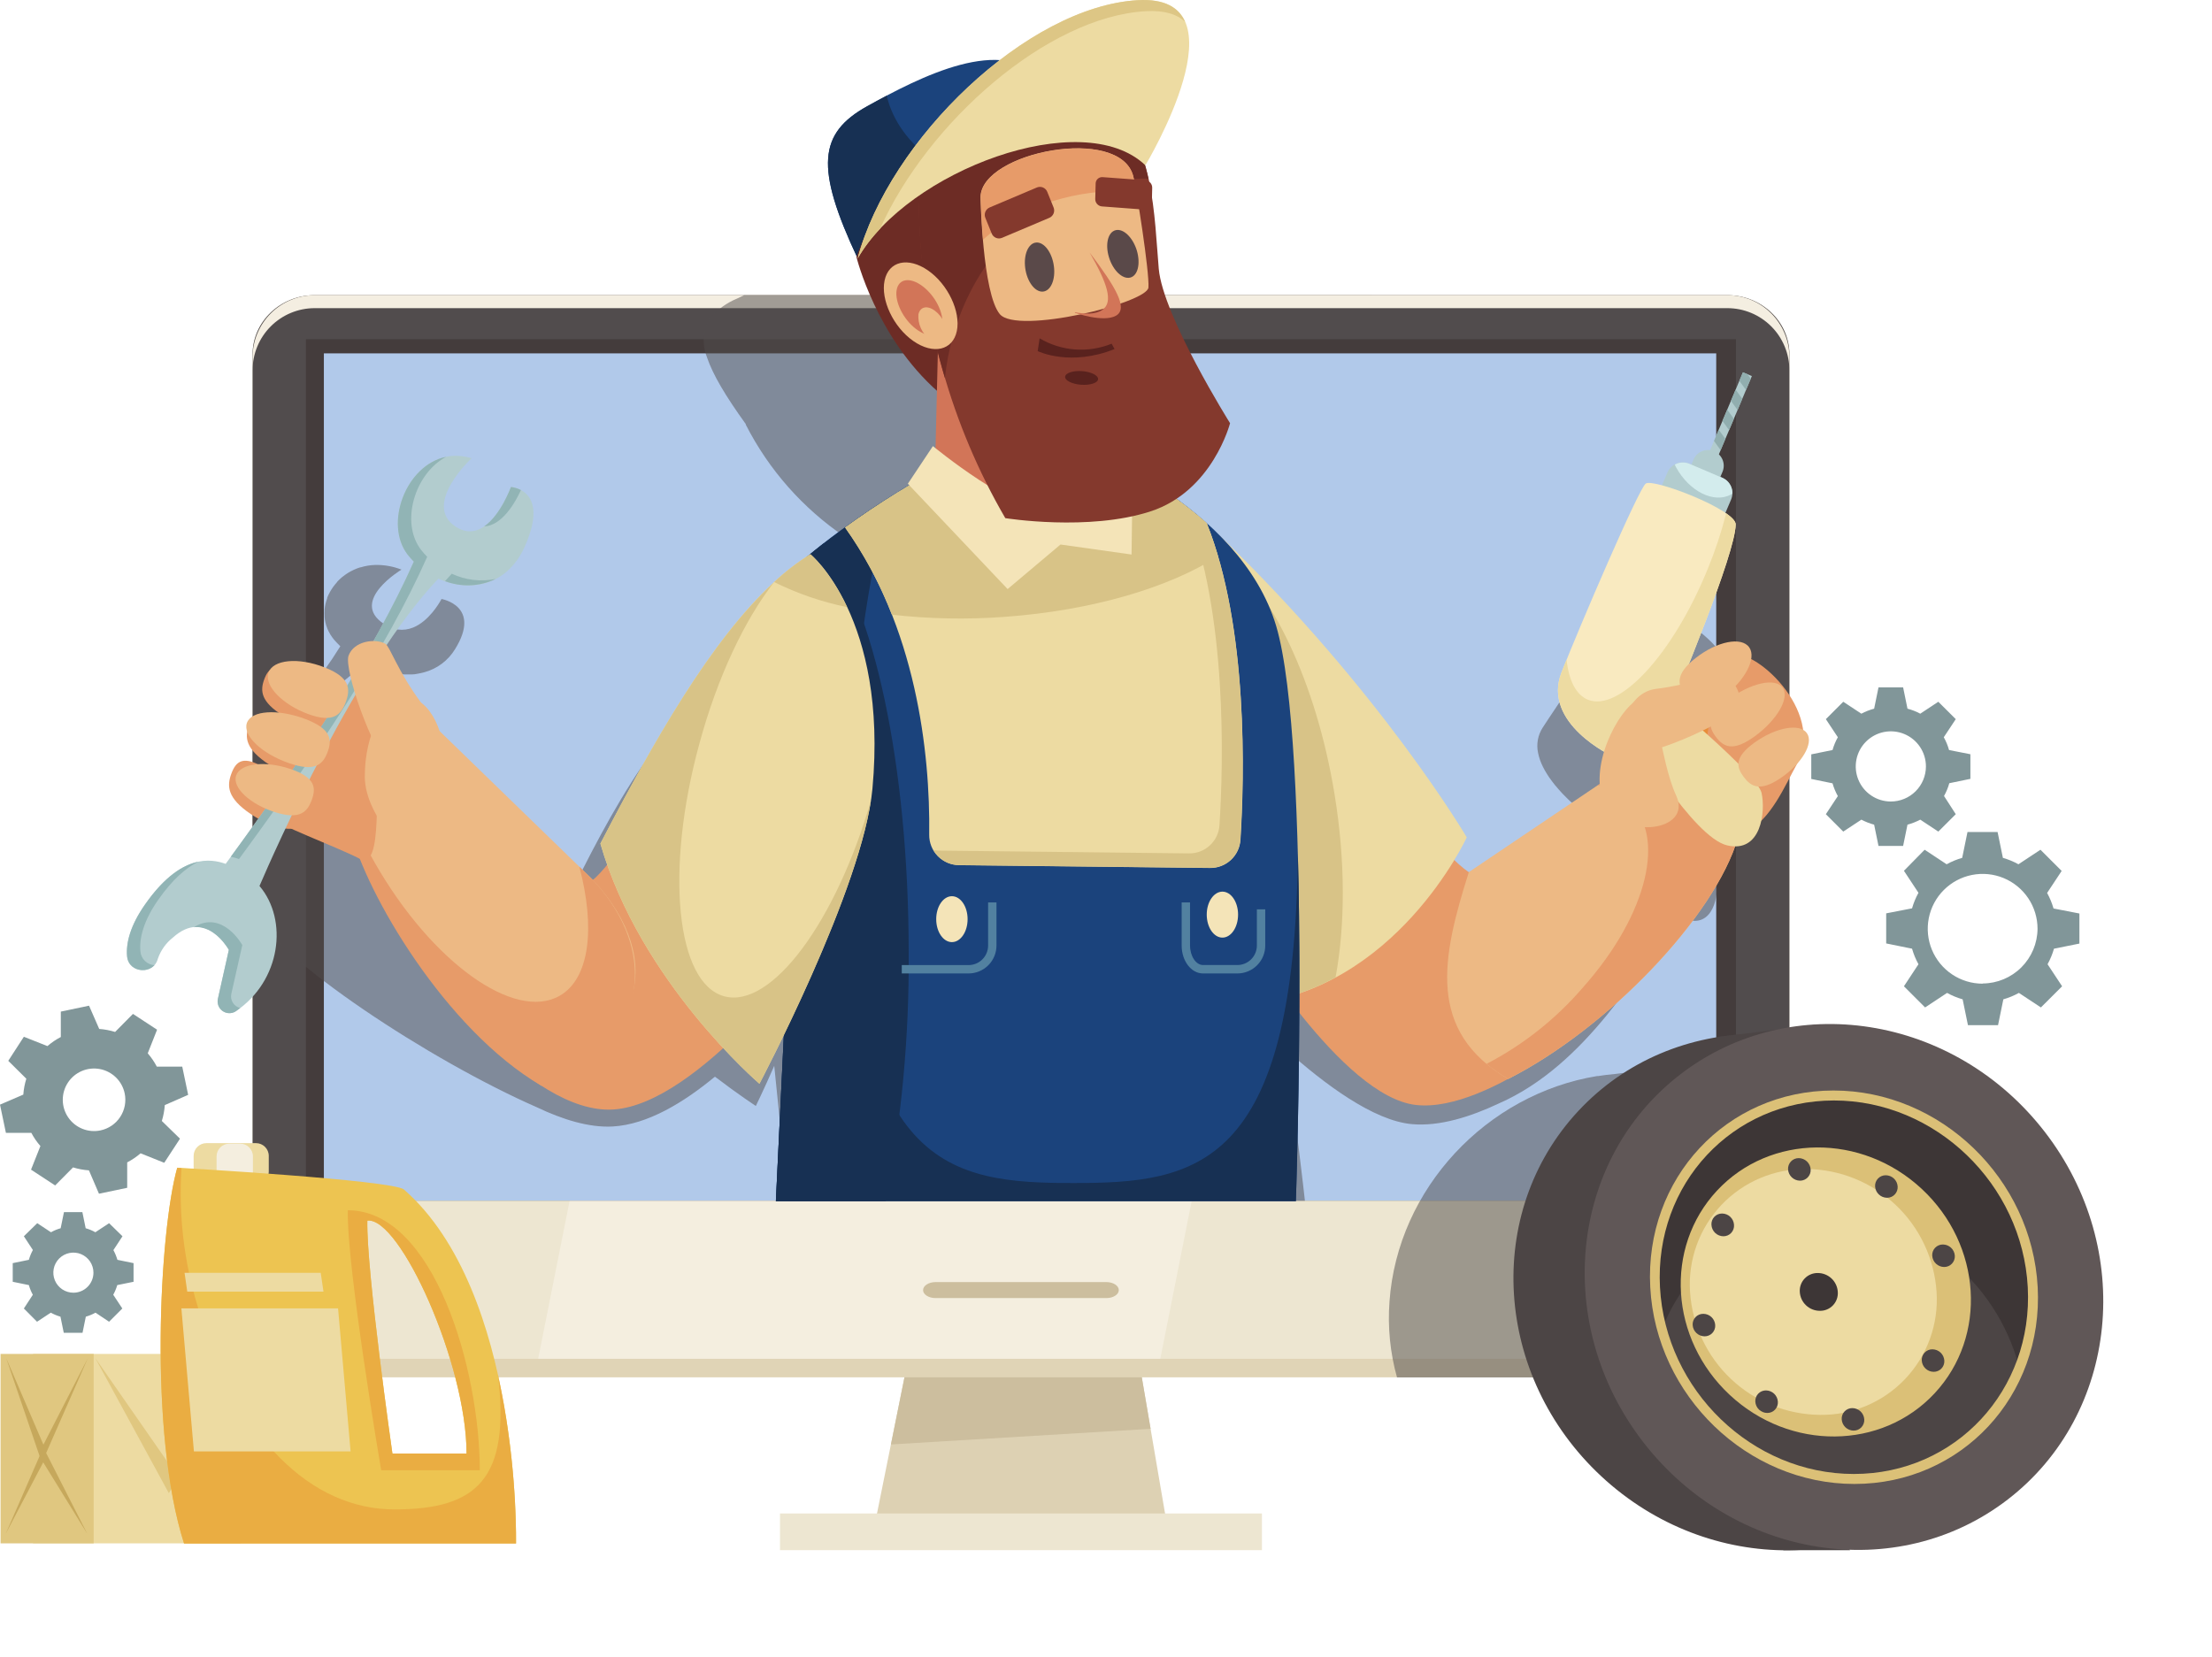 <svg width="371" height="278" viewBox="0 0 371 278" fill="none" xmlns="http://www.w3.org/2000/svg">
<path d="M22.4 215.012V211.884L19.692 211.329C19.526 210.763 19.3 210.217 19.02 209.698L20.541 207.377L18.296 205.183L15.992 206.705C15.481 206.415 14.936 206.19 14.369 206.032L13.815 203.324H10.729L10.174 206.032C9.608 206.191 9.063 206.417 8.551 206.705L6.247 205.183L4.002 207.377L5.515 209.681C5.229 210.203 5.004 210.756 4.842 211.329L2.135 211.884V215.012L4.842 215.567C5.001 216.132 5.224 216.676 5.507 217.19L4.002 219.494L6.213 221.714L8.517 220.192C9.031 220.476 9.575 220.702 10.14 220.865L10.695 223.572H13.84L14.395 220.865C14.96 220.703 15.504 220.478 16.017 220.192L18.296 221.714L20.516 219.494L18.994 217.19C19.276 216.675 19.502 216.131 19.667 215.567L22.4 215.012ZM12.309 216.845C11.644 216.845 10.994 216.648 10.441 216.279C9.888 215.909 9.456 215.384 9.202 214.769C8.947 214.155 8.881 213.478 9.01 212.826C9.14 212.173 9.461 211.574 9.931 211.104C10.401 210.633 11.001 210.313 11.653 210.183C12.306 210.053 12.982 210.12 13.596 210.374C14.211 210.629 14.736 211.06 15.106 211.613C15.476 212.166 15.673 212.817 15.673 213.482C15.673 213.926 15.585 214.367 15.414 214.777C15.242 215.187 14.992 215.559 14.676 215.872C14.36 216.185 13.985 216.432 13.573 216.599C13.161 216.766 12.72 216.85 12.276 216.845H12.309Z" fill="#819699"/>
<path d="M40.38 227.113H5.551V258.89H40.38V227.113Z" fill="#EDDBA2"/>
<path d="M15.969 227.786L28.321 250.473L40.497 229.737L28.632 245.991L15.969 227.786Z" fill="#E0C780"/>
<path d="M15.707 227.113H0.092V258.89H15.707V227.113Z" fill="#E0C780"/>
<path d="M190.172 223.254L153.459 222.295L146.926 254.702H195.545L190.172 223.254Z" fill="#DDD1B3"/>
<path d="M189.928 221.824L153.308 223.06L149.432 242.299L192.98 239.676L189.928 221.824Z" fill="#CCBE9E"/>
<path d="M211.655 253.878H130.822V260.033H211.655V253.878Z" fill="#EDE6D1"/>
<path d="M289.705 49.513H52.773C47.022 49.513 42.363 53.961 42.363 59.435V220.554C42.363 226.028 47.022 230.476 52.773 230.476H289.705C295.457 230.476 300.124 226.028 300.124 220.554V59.435C300.124 53.961 295.457 49.513 289.705 49.513Z" fill="#EDE6D1"/>
<path d="M89.756 230.476H194.1L230.106 49.513H125.77L89.756 230.476Z" fill="#F4EEDF"/>
<path d="M289.705 227.929H52.773C51.406 227.929 50.051 227.66 48.788 227.136C47.524 226.612 46.376 225.845 45.409 224.877C44.443 223.91 43.676 222.761 43.153 221.497C42.631 220.233 42.362 218.879 42.363 217.511V220.033C42.363 225.785 47.022 230.452 53.69 231.04H290.614C293.239 230.614 295.63 229.278 297.369 227.265C299.108 225.253 300.083 222.693 300.124 220.033V217.511C300.124 218.879 299.854 220.234 299.331 221.498C298.807 222.762 298.04 223.91 297.072 224.878C296.105 225.845 294.956 226.613 293.692 227.136C292.428 227.66 291.074 227.929 289.705 227.929Z" fill="#E0D4B6"/>
<path d="M289.705 49.513H52.773C47.022 49.513 42.363 53.961 42.363 59.435V201.391H300.124V59.435C300.124 53.961 295.457 49.513 289.705 49.513Z" fill="#514C4D"/>
<path d="M291.158 56.895H51.316V201.391H291.158V56.895Z" fill="#443C3C"/>
<path d="M287.847 59.275H54.32V201.391H287.847V59.275Z" fill="#B1C9EA"/>
<path d="M185.563 215.063H156.914C155.762 215.063 154.82 215.669 154.82 216.409C154.82 217.149 155.762 217.746 156.914 217.746H185.563C186.715 217.746 187.648 217.149 187.648 216.409C187.648 215.669 186.715 215.063 185.563 215.063Z" fill="#CCBE9E"/>
<g style="mix-blend-mode:overlay">
<path d="M289.705 49.513H52.773C50.012 49.515 47.364 50.614 45.412 52.567C43.46 54.521 42.363 57.169 42.363 59.931V62.109C42.363 59.347 43.46 56.699 45.412 54.745C47.364 52.791 50.012 51.693 52.773 51.691H289.705C292.469 51.691 295.119 52.788 297.072 54.742C299.026 56.696 300.124 59.346 300.124 62.109V59.931C300.124 57.168 299.026 54.518 297.072 52.564C295.119 50.61 292.469 49.513 289.705 49.513Z" fill="#F4EEE1"/>
</g>
<g style="mix-blend-mode:multiply" opacity="0.51">
<path d="M275.529 131.699L275.807 131.296C276.185 130.741 276.572 130.161 276.967 129.564C277.169 129.266 277.371 128.964 277.572 128.655C277.984 128.05 278.413 127.419 278.817 126.789C280.902 123.602 283.08 120.188 284.821 117.194C285.165 116.589 285.502 116.009 285.804 115.454C286.275 114.613 286.687 113.822 287.049 113.099C287.411 112.376 287.696 111.72 287.89 111.149C288.076 110.687 288.214 110.208 288.302 109.719C288.305 109.601 288.285 109.484 288.243 109.374C288.243 109.374 288.243 109.332 288.243 109.315C288.183 109.17 288.107 109.032 288.016 108.903C288.019 108.881 288.019 108.858 288.016 108.836C287.73 108.436 287.409 108.062 287.057 107.718C283.904 104.556 276.059 99.469 274.982 99.73C273.906 99.99 264.051 113.982 259.729 120.549L259.25 121.281C259.224 121.313 259.202 121.346 259.183 121.382C259.023 121.617 258.871 121.853 258.737 122.063C257.936 123.308 257.658 124.819 257.963 126.267C258.044 126.675 258.154 127.077 258.291 127.47C258.435 127.875 258.603 128.271 258.796 128.655C258.992 129.047 259.208 129.429 259.443 129.799C259.67 130.177 259.923 130.539 260.183 130.892C260.566 131.418 260.975 131.923 261.411 132.406C261.823 132.885 262.252 133.331 262.655 133.726L263.051 134.121L263.79 134.811L264.127 135.105C264.884 135.761 265.388 136.139 265.388 136.139C265.595 136.274 265.808 136.397 266.027 136.509C266.161 136.58 266.299 136.645 266.439 136.703L240.877 157.043C239.948 156.549 239.057 155.987 238.211 155.362C238.807 154.377 239.338 153.355 239.8 152.301C239.8 152.301 222.63 132.204 192.535 110.678C191.694 110.072 190.904 109.484 190.055 108.92C189.365 108.458 188.667 108.004 187.961 107.566L187.826 107.482C187.196 107.087 186.557 106.709 185.917 106.33L185.606 106.154L184.463 105.506C186.35 104.384 187.985 102.885 189.267 101.103C190.549 99.32 191.449 97.293 191.913 95.147C191.913 95.147 178.341 80.171 176.617 73.553C175.608 69.694 174.482 63.782 172.085 59.057L172.161 59.107C173.864 56.069 175.223 52.851 176.214 49.513H124.82L123.542 50.118C121.899 50.805 120.433 51.854 119.253 53.187C118.799 53.751 118.457 54.396 118.244 55.088C117.851 56.728 117.978 58.45 118.606 60.015C119.573 62.866 121.717 66.473 125.08 71.132V71.224C128.946 78.813 134.674 85.297 141.73 90.068L142.747 98.065L142.259 97.77L138.829 102.958L139.106 103.177C138.543 103.463 137.979 103.766 137.424 104.018L137.189 104.144C136.533 104.506 135.877 104.859 135.23 105.229H135.163C131.237 107.419 127.451 109.851 123.828 112.511C111.727 118.876 102.545 135.71 94.532 152.318C95.045 153.31 95.6 154.294 96.213 155.252C95.592 156.01 94.897 156.703 94.136 157.321L91.53 155.488L46.888 125.233C51.361 119.927 56.322 114.882 61.225 111.519C61.595 111.695 61.973 111.863 62.36 112.015C62.713 112.166 63.066 112.292 63.428 112.418H63.537C63.865 112.519 64.193 112.62 64.521 112.704H64.664C64.992 112.788 65.311 112.864 65.639 112.923H65.766C66.102 112.982 66.438 113.024 66.766 113.066H66.867C67.212 113.066 67.556 113.116 67.893 113.133H67.96C68.313 113.133 68.658 113.133 69.011 113.133C69.37 113.133 69.723 113.091 70.071 113.007C70.425 112.949 70.775 112.873 71.122 112.78C73.296 112.205 75.162 110.81 76.327 108.887C80.834 101.621 74.048 100.478 74.048 100.478C74.028 100.51 74.011 100.544 73.998 100.579C73.602 101.302 71.887 104.195 69.322 105.254C68.507 105.594 67.616 105.714 66.74 105.602C65.863 105.49 65.031 105.15 64.328 104.615C58.584 100.789 67.338 95.55 67.338 95.55C65.935 95.003 64.438 94.737 62.932 94.768C62.099 94.792 61.273 94.927 60.476 95.172H60.401C60.03 95.288 59.668 95.428 59.316 95.592C58.628 95.91 57.984 96.314 57.399 96.795L57.331 96.845C57.062 97.081 56.802 97.325 56.558 97.577V97.619C56.086 98.129 55.676 98.693 55.339 99.301C55.339 99.343 55.297 99.376 55.28 99.418C55.127 99.689 54.992 99.97 54.876 100.259C54.876 100.259 54.876 100.335 54.876 100.369C54.762 100.673 54.666 100.985 54.59 101.302C54.519 101.612 54.468 101.927 54.439 102.244C54.443 102.297 54.443 102.35 54.439 102.403C54.422 102.709 54.422 103.015 54.439 103.32C54.439 103.379 54.439 103.429 54.439 103.48C54.458 103.791 54.503 104.101 54.574 104.405C54.643 104.715 54.739 105.019 54.859 105.313C54.859 105.372 54.901 105.431 54.918 105.481C55.041 105.771 55.185 106.052 55.347 106.322C55.347 106.381 55.414 106.431 55.44 106.482C55.623 106.775 55.826 107.055 56.045 107.323C56.364 107.693 56.718 108.054 57.079 108.407C56.625 109.13 56.154 109.862 55.667 110.602C55.49 110.863 55.297 111.132 55.112 111.392C54.792 111.863 54.473 112.334 54.136 112.805C53.8 113.276 53.623 113.511 53.363 113.865C53.102 114.218 52.808 114.647 52.522 115.033C52.236 115.42 51.925 115.824 51.622 116.211C51.319 116.597 51.084 116.925 50.781 117.278C50.478 117.632 50.1 118.119 49.764 118.557C49.427 118.994 49.242 119.204 48.973 119.532L47.729 121.113L46.98 122.004L45.702 123.476L45.206 124.132L42.381 122.214V152.578C46.266 160.911 72.299 177.973 90.033 185.734C94.38 187.811 98.803 189.173 102.739 188.963C108.625 188.643 114.721 184.901 119.909 180.604C123.962 183.699 126.771 185.515 126.771 185.515C126.771 185.515 128.082 182.85 129.857 178.788L132.152 201.433H218.863C218.72 200.121 217.526 189.35 215.609 176.005C222.075 181.807 230.332 187.987 236.799 188.567C241.423 188.988 246.662 187.331 251.413 185.086C266.094 178.645 274.957 162.509 281.508 153.629L281.718 153.755C286.898 156.455 288.26 150.88 287.915 148.113C287.646 145.843 278.909 135.567 275.529 131.699Z" fill="#514C4D"/>
</g>
<g style="mix-blend-mode:multiply" opacity="0.51">
<path d="M284.963 178.57C284.374 178.57 283.786 178.57 283.197 178.62C281.274 178.712 279.36 178.945 277.471 179.318L270.845 180.159C269.894 180.243 268.953 180.352 268.028 180.504H267.859C249.419 183.522 234.393 199.314 233.047 218.343C232.729 222.622 233.156 226.924 234.309 231.057H291.732C294.129 230.698 296.305 229.453 297.828 227.567C299.317 225.992 300.15 223.908 300.157 221.74V181.832C295.388 179.658 290.204 178.545 284.963 178.57Z" fill="#514C4D"/>
</g>
<path d="M174.969 13.515C168.301 5.67 154.275 12.918 145.446 17.82C137.29 22.353 136.676 28.079 143.849 43.349L184.791 26.893C184.791 26.893 183.647 23.732 174.969 13.515Z" fill="#1B437C"/>
<path d="M148.717 16.047C147.565 16.652 146.472 17.258 145.446 17.821C137.29 22.353 136.676 28.08 143.849 43.35L171.597 32.2C159.985 31.208 150.71 24.573 148.717 16.047Z" fill="#173053"/>
<path d="M162.574 23.227C150.02 24.068 143.646 43.105 143.646 43.105C143.646 43.105 146.909 56.559 157.353 65.742L160.548 64.632C160.548 64.632 175.12 22.327 162.574 23.227Z" fill="#6D2C25"/>
<path d="M235.637 135.104C235.637 135.104 243.877 145.195 246.854 146.582C249.831 147.97 260.468 140.772 260.468 140.772L269.272 169.471C269.272 169.471 249.974 186.734 237.504 185.355C225.034 183.976 208.914 156.976 208.914 156.976L235.637 135.104Z" fill="#E79B69"/>
<path d="M106.739 137.838C106.739 137.838 101.299 147.315 97.868 148.618C94.438 149.921 82.867 136.005 82.867 136.005L71.272 162.568C71.272 162.568 88.585 187.029 102.888 186.112C117.191 185.196 136.288 159.205 136.288 159.205L106.739 137.838Z" fill="#E79B69"/>
<path d="M204.602 89.883L208.806 168.538C234.074 166.436 246.006 140.461 246.006 140.461C246.006 140.461 231.585 115.891 204.602 89.883Z" fill="#EDDBA2"/>
<path d="M204.721 92.111L208.774 168.538C214.114 168.086 219.301 166.522 224.002 163.947C225.616 155.252 225.684 144.565 223.834 133.238C220.748 114.336 213.163 98.796 204.721 92.111Z" fill="#D8C387"/>
<path d="M130.131 201.492H217.346C217.346 201.492 220.004 124.973 214.033 104.977C208.063 84.981 181.366 73.94 175.429 73.024C163.85 71.275 133.31 93.028 129.45 99.351C125.591 105.675 132.259 157.254 132.259 157.254L130.131 201.492Z" fill="#1B437C"/>
<path d="M217.676 143.177C217.171 196.152 200.522 198.448 180.03 198.448C159.227 198.448 142.367 196.152 142.367 140.747C142.367 119.456 144.89 99.729 149.094 83.492C139.71 89.437 131.335 96.29 129.435 99.401C125.575 105.716 132.243 157.304 132.243 157.304L130.133 201.492H217.348C217.348 201.492 218.424 170.783 217.676 143.177Z" fill="#173053"/>
<path d="M148.546 201.492C151.213 187.78 152.506 173.837 152.406 159.869C152.406 128.227 146.453 101.294 138.111 91.17C133.781 94.533 130.543 97.577 129.45 99.368C125.591 105.683 132.259 157.271 132.259 157.271L130.131 201.492H148.546Z" fill="#173053"/>
<path d="M100.701 141.513C107.369 164.679 127.374 181.791 127.374 181.791C127.374 181.791 144.813 148.787 146.327 132.306C148.959 103.615 135.934 92.97 135.934 92.97C122.959 100.807 111.237 121.282 100.701 141.513Z" fill="#EDDBA2"/>
<path d="M121.479 167.125C113.407 164.939 111.506 146.011 117.275 124.838C120.327 113.554 124.935 103.917 129.795 97.703C119.2 107.407 109.539 124.535 100.701 141.512C107.369 164.678 127.374 181.79 127.374 181.79C127.374 181.79 143.518 151.233 146.083 134.239C140.222 154.638 129.358 169.261 121.479 167.125Z" fill="#D8C387"/>
<path d="M135.911 92.97C133.739 94.322 131.705 95.885 129.84 97.637C133.719 99.562 137.831 100.975 142.075 101.841C139.148 95.618 135.911 92.97 135.911 92.97Z" fill="#D8C387"/>
<path d="M246.358 146.289C241.792 160.685 239.261 172.928 252.942 181C269.524 172.634 287.628 153.798 291.496 140.521L277.487 125.31L246.358 146.289Z" fill="#EDB984"/>
<path d="M277.487 125.31L267.943 131.742C270.92 131.355 271.626 133.273 273.409 134.853C279.228 140.025 276.68 153.067 265.462 165.68C260.945 170.927 255.469 175.265 249.326 178.461C250.46 179.4 251.669 180.243 252.942 180.984C269.524 172.617 287.628 153.781 291.496 140.504L277.487 125.31Z" fill="#E79B69"/>
<path d="M99.448 147.601C112.44 161.677 106.52 175.198 91.216 179.638C75.013 170.212 61.315 149.619 58.885 139.554L73.65 122.56L99.448 147.601Z" fill="#EDB984"/>
<path d="M99.449 147.6L97.17 145.389C99.878 155.639 98.911 164.14 93.874 167.033C86.306 171.372 72.432 161.424 62.905 144.8C61.719 142.732 60.66 140.655 59.718 138.595L58.877 139.553C61.307 149.644 74.66 172.717 90.83 182.143C106.168 177.704 112.474 161.677 99.449 147.6Z" fill="#E79B69"/>
<path d="M42.935 191.755H34.619C33.435 191.755 32.475 192.715 32.475 193.899V196.481C32.475 197.665 33.435 198.625 34.619 198.625H42.935C44.119 198.625 45.079 197.665 45.079 196.481V193.899C45.079 192.715 44.119 191.755 42.935 191.755Z" fill="#EDDBA2"/>
<path d="M40.276 191.839H38.468C37.284 191.839 36.324 192.799 36.324 193.983V196.565C36.324 197.749 37.284 198.709 38.468 198.709H40.276C41.461 198.709 42.42 197.749 42.42 196.565V193.983C42.42 192.799 41.461 191.839 40.276 191.839Z" fill="#F4EEDF"/>
<path d="M348.761 158.28V153.235L344.422 152.394C344.161 151.488 343.8 150.614 343.345 149.787L345.784 146.096L342.227 142.539L338.536 144.978C337.711 144.52 336.836 144.159 335.929 143.901L335.038 139.562H329.992L329.101 143.901C328.194 144.159 327.319 144.52 326.494 144.978L322.803 142.539L319.33 146.071L321.769 149.762C321.311 150.587 320.95 151.461 320.692 152.369L316.354 153.21V158.255L320.692 159.138C320.95 160.045 321.311 160.92 321.769 161.745L319.33 165.444L322.879 168.993L326.57 166.554C327.395 167.012 328.269 167.374 329.177 167.631L330.068 171.97H335.113L336.005 167.631C336.912 167.374 337.787 167.012 338.611 166.554L342.303 168.993L345.86 165.444L343.421 161.745C343.876 160.918 344.237 160.044 344.497 159.138L348.761 158.28ZM332.532 165.007C330.711 165.007 328.931 164.467 327.416 163.455C325.902 162.444 324.722 161.006 324.025 159.323C323.328 157.641 323.146 155.789 323.501 154.003C323.857 152.217 324.733 150.577 326.021 149.289C327.309 148.001 328.949 147.124 330.736 146.769C332.522 146.414 334.373 146.596 336.055 147.293C337.738 147.99 339.176 149.17 340.188 150.684C341.199 152.198 341.739 153.979 341.739 155.8C341.72 158.23 340.744 160.554 339.025 162.271C337.305 163.987 334.979 164.958 332.549 164.974L332.532 165.007Z" fill="#819699"/>
<path d="M330.478 130.649V126.52L326.896 125.814C326.691 125.065 326.395 124.345 326.013 123.669L328.023 120.634L325.097 117.716L322.07 119.717C321.391 119.353 320.671 119.071 319.925 118.876L319.194 115.303H315.065L314.334 118.876C313.589 119.075 312.87 119.357 312.189 119.717L309.154 117.716L306.236 120.634L308.246 123.669C307.865 124.347 307.566 125.066 307.354 125.814L303.789 126.537V130.665L307.354 131.397C307.567 132.144 307.867 132.863 308.246 133.541L306.236 136.577L309.154 139.495L312.189 137.493C312.872 137.85 313.591 138.132 314.334 138.334L315.065 141.899H319.194L319.925 138.334C320.668 138.132 321.387 137.85 322.07 137.493L325.097 139.495L328.023 136.577L326.055 133.524C326.435 132.848 326.732 132.128 326.938 131.38L330.478 130.649ZM317.134 134.449C315.97 134.449 314.832 134.104 313.864 133.457C312.896 132.811 312.141 131.891 311.696 130.816C311.25 129.74 311.134 128.557 311.361 127.415C311.588 126.273 312.148 125.224 312.972 124.401C313.795 123.578 314.844 123.017 315.985 122.79C317.127 122.563 318.311 122.68 319.386 123.125C320.462 123.571 321.381 124.325 322.028 125.293C322.675 126.261 323.02 127.399 323.02 128.563C323.02 130.124 322.4 131.622 321.296 132.725C320.192 133.829 318.695 134.449 317.134 134.449Z" fill="#819699"/>
<path d="M290.337 110.047C284.333 113.601 279.279 118.554 275.605 124.485C274.66 126.024 274.285 127.845 274.545 129.632C274.805 131.418 275.682 133.057 277.026 134.264L280.313 137.274C282.718 139.486 288.672 141.479 292.725 139.604C296.979 137.67 299.452 131.607 301.369 128.193C306.355 119.246 293.666 108.096 290.337 110.047Z" fill="#E79B69"/>
<path d="M278.673 109.686L287.099 118.103L285.829 127.016L273.199 116.993L278.673 109.686Z" fill="#E88D3A"/>
<path d="M273.982 123.417C273.982 123.417 283.947 140.453 289.681 141.807C295.416 143.161 296.148 136.131 295.45 133.003C294.752 129.875 278.969 116.816 278.969 116.816L273.982 123.417Z" fill="#EDDBA2"/>
<path d="M175.432 73.074C167.99 71.947 152.728 80.532 141.738 88.487C153.628 105.052 156.033 126.225 155.848 139.999C155.837 140.668 155.959 141.333 156.208 141.955C156.456 142.577 156.826 143.143 157.296 143.621C157.765 144.098 158.325 144.477 158.943 144.736C159.561 144.995 160.224 145.128 160.893 145.128L202.937 145.599C204.236 145.621 205.493 145.141 206.447 144.259C207.401 143.377 207.978 142.161 208.058 140.865C208.714 130.446 209.403 105.262 202.407 87.772C192.359 78.724 179.35 73.679 175.432 73.074Z" fill="#EDDBA2"/>
<path d="M202.39 87.772C199.867 85.502 197.471 84.039 198.883 85.317C205.879 102.815 205.19 127.999 204.534 138.409C204.456 139.706 203.881 140.923 202.929 141.806C201.977 142.69 200.72 143.172 199.422 143.152L157.378 142.681C157.096 142.668 156.815 142.638 156.537 142.589C156.976 143.349 157.605 143.981 158.363 144.424C159.121 144.866 159.982 145.103 160.859 145.111L202.903 145.582C204.202 145.604 205.459 145.124 206.413 144.242C207.367 143.36 207.944 142.145 208.024 140.848C208.696 130.446 209.386 105.262 202.39 87.772Z" fill="#D8C387"/>
<path d="M175.432 73.074C167.99 71.947 152.728 80.532 141.738 88.487C144.949 93.017 147.585 97.929 149.584 103.11C155.837 103.818 162.143 103.942 168.419 103.48C183.193 102.429 196.168 98.527 204.274 93.305C203.71 91.413 203.097 89.563 202.39 87.806C192.359 78.724 179.35 73.679 175.432 73.074Z" fill="#D8C387"/>
<path d="M156.83 78.514L157.528 49.563L178.415 49.387L184.024 75.706C182.266 89.749 162.968 92.179 156.83 78.514Z" fill="#D27558"/>
<path d="M152.266 81.146L156.47 74.831C156.47 74.831 170.588 86.469 175.953 85.182C179.443 84.341 184.193 73.41 184.193 73.41L189.987 78.321L189.785 93.019L177.87 91.338L168.999 98.813L152.266 81.146Z" fill="#F4E4B8"/>
<path d="M154.148 35.462C154.548 53.559 159.523 71.26 168.611 86.915C168.611 86.915 182.612 89.168 192.997 85.771C203.381 82.374 206.308 70.988 206.308 70.988C206.308 70.988 195.057 53.044 194.35 45.09C193.644 37.135 193.51 21.881 185.664 19.283C177.819 16.685 153.904 16.5 154.148 35.462Z" fill="#84392D"/>
<path d="M191.769 29.954C192.063 29.954 192.349 29.954 192.61 29.954C191.5 24.909 189.507 20.561 185.639 19.283C177.785 16.685 153.879 16.551 154.123 35.479C154.288 44.943 155.753 54.339 158.479 63.404C160.505 44.535 174.632 29.954 191.769 29.954Z" fill="#6D2C25"/>
<path d="M155.654 45.367C152.291 43.038 149.045 43.803 148.364 47.049C147.683 50.295 149.844 54.877 153.19 57.207C156.537 59.536 159.808 58.771 160.481 55.525C161.153 52.279 159.001 47.696 155.654 45.367Z" fill="#EDB984"/>
<path d="M190.861 0.028C172.294 1.07 149.145 23.379 143.848 43.349C152.256 28.668 181.552 17.652 192.105 27.726C192.105 27.726 209.436 -1.015 190.861 0.028Z" fill="#EDDBA2"/>
<path d="M164.449 33.031C164.449 33.031 164.777 49.201 167.687 52.691C170.596 56.181 192.442 50.833 192.618 48.218C192.795 45.602 190.634 31.821 190.054 29.55C187.859 20.94 164.609 25.472 164.449 33.031Z" fill="#EDB984"/>
<path d="M188.153 32.014C188.994 32.014 189.784 32.014 190.583 32.098C190.381 30.913 190.205 29.996 190.087 29.576C187.892 20.965 164.642 25.497 164.482 33.057C164.482 33.057 164.55 36.303 164.878 40.196C170.495 35.184 178.802 32.014 188.153 32.014Z" fill="#E79B69"/>
<path d="M67.758 199.541C65.925 197.935 29.725 195.875 29.725 195.875C26.749 206.42 24.916 240.323 30.869 258.89H86.551C86.551 258.89 87.426 216.745 67.758 199.541ZM65.816 243.821C65.816 243.821 61.434 213.163 61.611 204.755C67.035 204.048 78.252 228.753 78.252 243.821H65.816Z" fill="#EDC451"/>
<path d="M31.558 183.657L30.566 178.923H26.302C25.883 178.122 25.372 177.371 24.78 176.687L26.345 172.726L22.3 170.077L19.306 173.104C18.44 172.835 17.546 172.665 16.641 172.6L14.934 168.698L10.2 169.69V173.954C9.395 174.372 8.642 174.883 7.955 175.476L4.003 173.912L1.387 177.948L4.415 180.95C4.144 181.816 3.975 182.71 3.91 183.615L0 185.297L0.992 190.031H5.255C5.674 190.825 6.185 191.568 6.777 192.243L5.205 196.203L9.25 198.852L12.252 195.825C13.118 196.092 14.012 196.259 14.917 196.321L16.599 200.239L21.333 199.247V194.984C22.137 194.564 22.89 194.054 23.578 193.462L27.547 195.051L30.187 191.007L27.143 188.038C27.41 187.172 27.577 186.277 27.639 185.373L31.558 183.657ZM16.851 189.619C15.835 189.832 14.779 189.738 13.816 189.351C12.853 188.963 12.027 188.299 11.442 187.441C10.857 186.584 10.539 185.572 10.529 184.534C10.519 183.496 10.817 182.479 11.385 181.61C11.954 180.742 12.767 180.061 13.722 179.655C14.677 179.249 15.732 179.135 16.752 179.328C17.771 179.521 18.711 180.012 19.452 180.739C20.192 181.467 20.701 182.397 20.913 183.413C21.196 184.775 20.928 186.193 20.166 187.357C19.404 188.52 18.212 189.334 16.851 189.619Z" fill="#819699"/>
<path d="M83.524 230.653C85.61 248.084 80.001 253.197 66.177 253.197C52.353 253.197 39.824 241.559 33.156 219.15C30.857 211.644 29.936 203.784 30.44 195.95L29.725 195.908C26.749 206.453 24.916 240.357 30.869 258.923H86.551C86.556 249.419 85.541 239.941 83.524 230.653Z" fill="#EAAD42"/>
<path d="M58.339 203.014C58.103 212.406 63.931 246.621 63.931 246.621H80.471C80.471 229.804 72.819 203.014 58.339 203.014ZM65.814 243.821C65.814 243.821 61.433 213.163 61.61 204.754C67.034 204.048 78.251 228.753 78.251 243.821H65.814Z" fill="#EAAD42"/>
<path d="M56.699 219.47H30.422L32.524 243.468H58.801L56.699 219.47Z" fill="#EDDBA2"/>
<path d="M53.791 213.508H30.953L31.407 216.661H54.254L53.791 213.508Z" fill="#EDDBA2"/>
<path d="M1.043 227.828L7.022 245.369L14.732 227.828L7.282 242.333L1.043 227.828Z" fill="#C6A85C"/>
<path d="M14.64 257.284L7.266 242.804L0.959 257.284L7.249 245.301L14.64 257.284Z" fill="#C6A85C"/>
<path d="M154.778 48.041C152.668 46.427 150.7 46.713 150.38 48.68C150.061 50.648 151.499 53.549 153.609 55.163C155.72 56.778 157.688 56.492 158.015 54.524C158.343 52.557 156.889 49.656 154.778 48.041Z" fill="#D27558"/>
<path d="M156.848 52.162C155.562 51.17 154.326 51.422 154.04 52.725C153.978 53.517 154.115 54.312 154.438 55.037C154.761 55.762 155.26 56.396 155.89 56.879C157.176 57.871 158.412 57.619 158.698 56.316C158.762 55.524 158.626 54.729 158.303 54.003C157.979 53.277 157.479 52.644 156.848 52.162Z" fill="#EDB984"/>
<path d="M192.164 1.878C195.326 1.701 197.428 2.399 198.765 3.661C197.714 1.272 195.343 -0.216 190.861 0.028C172.294 1.071 149.145 23.379 143.848 43.35C144.903 41.557 146.161 39.892 147.598 38.389C155.62 20.47 175.683 2.803 192.164 1.878Z" fill="#DDC685"/>
<path d="M159.655 158.035C161.109 158.035 162.287 156.311 162.287 154.184C162.287 152.057 161.109 150.333 159.655 150.333C158.202 150.333 157.023 152.057 157.023 154.184C157.023 156.311 158.202 158.035 159.655 158.035Z" fill="#F4E4B8"/>
<path d="M207.652 153.42C207.652 151.292 206.475 149.568 205.028 149.568C203.582 149.568 202.396 151.292 202.396 153.42C202.396 155.547 203.574 157.279 205.028 157.279C206.483 157.279 207.652 155.547 207.652 153.42Z" fill="#F4E4B8"/>
<path d="M162.455 163.291H151.246V161.887H162.455C163.322 161.887 164.154 161.542 164.768 160.929C165.381 160.315 165.726 159.483 165.726 158.616V151.376H167.13V158.607C167.13 159.848 166.638 161.038 165.761 161.916C164.885 162.794 163.696 163.289 162.455 163.291Z" fill="#5281A0"/>
<path d="M207.533 163.291H201.765C199.797 163.291 198.191 161.197 198.191 158.616V151.376H199.596V158.607C199.596 160.382 200.588 161.878 201.765 161.878H207.533C208.401 161.878 209.233 161.534 209.846 160.92C210.46 160.307 210.804 159.475 210.804 158.607V152.536H212.209V158.607C212.21 159.222 212.09 159.831 211.855 160.399C211.621 160.967 211.277 161.484 210.842 161.919C210.408 162.354 209.892 162.699 209.325 162.934C208.757 163.17 208.148 163.291 207.533 163.291Z" fill="#5281A0"/>
<path d="M283.354 77.797L288.855 80.137C289.539 80.428 290.079 80.978 290.357 81.667C290.634 82.356 290.627 83.126 290.336 83.81L286.489 92.855L275.811 88.314L279.661 79.26C279.807 78.921 280.018 78.614 280.282 78.357C280.547 78.099 280.86 77.897 281.203 77.761C281.546 77.625 281.913 77.558 282.282 77.564C282.651 77.571 283.015 77.65 283.354 77.797Z" fill="#B2CCCE"/>
<path d="M293.826 63.085L292.329 62.454L284.492 81.054L285.989 81.685L293.826 63.085Z" fill="#B2CCCE"/>
<path d="M287.502 75.698C287.183 75.562 286.84 75.49 286.493 75.487C286.146 75.483 285.802 75.548 285.481 75.678C285.159 75.807 284.866 75.999 284.618 76.242C284.371 76.485 284.173 76.774 284.038 77.093L282.818 79.961L287.679 82.029L288.898 79.153C289.034 78.835 289.105 78.493 289.109 78.147C289.112 77.8 289.047 77.457 288.917 77.136C288.787 76.815 288.596 76.522 288.353 76.276C288.11 76.029 287.821 75.832 287.502 75.698Z" fill="#B2CCCE"/>
<path d="M288.839 80.137L283.34 77.791C282.948 77.629 282.524 77.557 282.101 77.58C281.677 77.604 281.264 77.722 280.893 77.926C280.96 78.069 281.01 78.212 281.086 78.346C283.331 82.45 287.468 84.51 290.336 82.946C290.412 82.897 290.485 82.844 290.554 82.786C290.571 82.223 290.416 81.667 290.11 81.194C289.803 80.721 289.36 80.352 288.839 80.137Z" fill="#D3ECED"/>
<path d="M289.385 73.621L288.267 72.082L287.477 73.966L288.587 75.513L289.385 73.621Z" fill="#91AEAF"/>
<path d="M290.808 70.257L289.689 68.719L288.891 70.602L290.009 72.15L290.808 70.257Z" fill="#91AEAF"/>
<path d="M292.219 66.894L291.101 65.356L290.311 67.239L291.429 68.778L292.219 66.894Z" fill="#91AEAF"/>
<path d="M293.64 63.53L293.093 62.782L292.328 62.454L291.723 63.875L292.841 65.414L293.64 63.53Z" fill="#91AEAF"/>
<path d="M291.118 87.975C291.034 92.885 281.818 115.118 278.261 123.526C277.644 124.978 276.492 126.137 275.045 126.763C273.597 127.389 271.964 127.434 270.483 126.89C270.483 126.89 258.526 121.374 261.898 112.797C264.942 105.044 274.898 81.828 276.042 81.105C277.412 80.239 291.152 85.528 291.118 87.975Z" fill="#F9EAC0"/>
<path d="M291.117 87.974C291.117 87.453 290.503 86.805 289.52 86.107C288.706 89.284 287.672 92.4 286.425 95.433C280.598 109.727 271.584 119.524 266.303 117.363C264.302 116.522 263.125 114.125 262.746 110.636C262.427 111.426 262.141 112.149 261.905 112.763C258.542 121.34 270.491 126.856 270.491 126.856C271.971 127.4 273.604 127.355 275.052 126.729C276.5 126.103 277.652 124.944 278.269 123.493C281.817 115.126 291.033 92.893 291.117 87.974Z" fill="#EDDBA2"/>
<path d="M329.947 247.103C345.831 230.039 344.104 202.611 326.088 185.841C308.073 169.07 280.591 169.308 264.707 186.372C248.822 203.436 250.55 230.864 268.565 247.634C286.581 264.405 314.062 264.167 329.947 247.103Z" fill="#4C4545"/>
<path d="M304.934 171.859L287.848 173.978L296.652 180.579L304.934 171.859Z" fill="#4C4545"/>
<path d="M299.107 260.034H310.283L304.531 251.322L299.107 260.034Z" fill="#4C4545"/>
<path d="M336.772 251.51C355.378 237.15 358.151 209.558 342.965 189.882C327.78 170.206 300.386 165.896 281.78 180.256C263.173 194.616 260.4 222.208 275.586 241.884C290.771 261.56 318.165 265.87 336.772 251.51Z" fill="#605757"/>
<path d="M329.193 241.692C342.671 231.29 344.679 211.303 333.679 197.049C322.678 182.796 302.835 179.673 289.357 190.075C275.879 200.477 273.871 220.464 284.871 234.717C295.872 248.971 315.715 252.093 329.193 241.692Z" fill="#4C4545"/>
<path d="M278.882 222.673C281.051 217.12 284.854 212.356 289.79 209.012C294.726 205.668 300.56 203.902 306.522 203.947C321.658 203.947 334.792 214.744 338.61 229.173C340.26 224.968 340.983 220.456 340.729 215.946C339.787 198.288 324.945 183.993 307.573 183.993C290.201 183.993 276.873 198.288 277.815 215.946C277.943 218.219 278.301 220.473 278.882 222.673Z" fill="#3D3636"/>
<path d="M324.483 233.713C333.371 224.165 332.403 208.817 322.321 199.432C312.239 190.046 296.861 190.179 287.973 199.727C279.084 209.275 280.052 224.624 290.134 234.009C300.216 243.394 315.594 243.262 324.483 233.713Z" fill="#DBC077"/>
<path d="M324.804 216.712C324.44 211.16 321.992 205.951 317.95 202.128C313.908 198.305 308.572 196.149 303.009 196.093C300.34 196.059 297.693 196.576 295.234 197.614C292.776 198.652 290.558 200.188 288.722 202.125C286.886 204.061 285.47 206.357 284.564 208.867C283.658 211.378 283.282 214.049 283.458 216.712C283.819 222.264 286.264 227.475 290.305 231.3C294.345 235.125 299.682 237.282 305.245 237.338C307.915 237.374 310.564 236.857 313.024 235.819C315.485 234.781 317.704 233.245 319.541 231.307C321.378 229.37 322.794 227.072 323.7 224.56C324.606 222.048 324.982 219.376 324.804 216.712Z" fill="#EDDBA2"/>
<path d="M341.765 215.922C340.789 197.7 325.46 182.926 307.516 182.926C289.572 182.926 275.815 197.7 276.782 215.922C277.749 234.143 293.087 248.926 311.031 248.926C328.975 248.926 342.732 234.152 341.765 215.922ZM310.922 247.252C293.894 247.252 279.339 233.227 278.414 215.922C277.489 198.616 290.556 184.599 307.592 184.599C324.628 184.599 339.175 198.625 340.1 215.922C341.025 233.218 327.975 247.252 310.922 247.252Z" fill="#DBC077"/>
<path d="M308.238 216.711C308.188 215.853 307.812 215.047 307.187 214.457C306.561 213.868 305.734 213.54 304.874 213.541C304.463 213.536 304.056 213.615 303.678 213.775C303.3 213.934 302.958 214.17 302.676 214.468C302.393 214.766 302.175 215.119 302.035 215.505C301.895 215.891 301.837 216.302 301.864 216.711C301.913 217.569 302.289 218.376 302.915 218.966C303.54 219.555 304.368 219.883 305.227 219.881C305.638 219.89 306.047 219.812 306.426 219.653C306.806 219.495 307.148 219.259 307.431 218.96C307.715 218.662 307.933 218.308 308.071 217.921C308.21 217.534 308.267 217.122 308.238 216.711Z" fill="#3D3636"/>
<path d="M303.688 196.161C303.654 195.651 303.429 195.173 303.058 194.822C302.687 194.472 302.198 194.274 301.687 194.269C301.443 194.267 301.201 194.316 300.976 194.411C300.751 194.507 300.549 194.648 300.381 194.826C300.213 195.003 300.083 195.213 300 195.443C299.916 195.672 299.881 195.917 299.896 196.161C299.93 196.67 300.155 197.148 300.526 197.499C300.897 197.849 301.387 198.047 301.897 198.053C302.141 198.054 302.384 198.006 302.608 197.91C302.833 197.814 303.036 197.673 303.204 197.495C303.371 197.318 303.501 197.108 303.585 196.878C303.668 196.649 303.703 196.404 303.688 196.161Z" fill="#4C4545"/>
<path d="M312.678 238.087C312.645 237.58 312.421 237.104 312.051 236.755C311.682 236.405 311.194 236.209 310.686 236.203C310.441 236.199 310.199 236.246 309.974 236.34C309.748 236.435 309.545 236.575 309.377 236.752C309.208 236.929 309.079 237.139 308.996 237.369C308.913 237.599 308.878 237.843 308.895 238.087C308.926 238.596 309.15 239.074 309.519 239.424C309.889 239.775 310.378 239.973 310.887 239.979C311.132 239.982 311.375 239.934 311.6 239.839C311.825 239.743 312.028 239.602 312.197 239.425C312.365 239.247 312.494 239.036 312.577 238.806C312.66 238.576 312.695 238.331 312.678 238.087Z" fill="#4C4545"/>
<path d="M327.866 210.64C327.832 210.132 327.607 209.655 327.236 209.305C326.864 208.956 326.375 208.76 325.865 208.757C325.621 208.754 325.379 208.802 325.154 208.897C324.93 208.991 324.727 209.132 324.559 209.308C324.391 209.485 324.261 209.695 324.177 209.924C324.094 210.153 324.059 210.397 324.074 210.64C324.108 211.15 324.333 211.628 324.704 211.979C325.075 212.329 325.564 212.527 326.075 212.532C326.319 212.534 326.561 212.485 326.786 212.39C327.011 212.294 327.213 212.153 327.381 211.975C327.549 211.798 327.679 211.588 327.762 211.358C327.846 211.129 327.881 210.884 327.866 210.64Z" fill="#4C4545"/>
<path d="M287.678 222.271C287.647 221.763 287.423 221.286 287.053 220.936C286.683 220.586 286.195 220.39 285.686 220.387C285.441 220.383 285.199 220.43 284.974 220.524C284.748 220.619 284.545 220.759 284.377 220.936C284.208 221.113 284.079 221.323 283.996 221.553C283.913 221.782 283.878 222.027 283.895 222.271C283.928 222.779 284.152 223.255 284.521 223.606C284.891 223.956 285.378 224.155 285.887 224.162C286.132 224.165 286.375 224.118 286.6 224.022C286.825 223.927 287.028 223.786 287.197 223.608C287.365 223.43 287.494 223.22 287.577 222.99C287.66 222.759 287.695 222.515 287.678 222.271Z" fill="#4C4545"/>
<path d="M290.831 205.453C290.799 204.944 290.576 204.466 290.206 204.115C289.836 203.764 289.348 203.566 288.838 203.561C288.593 203.558 288.351 203.606 288.125 203.701C287.9 203.796 287.697 203.937 287.529 204.115C287.361 204.293 287.231 204.503 287.148 204.733C287.065 204.964 287.031 205.208 287.047 205.453C287.073 205.97 287.295 206.457 287.669 206.815C288.043 207.173 288.539 207.375 289.057 207.378C289.303 207.379 289.547 207.329 289.772 207.23C289.998 207.132 290.201 206.987 290.368 206.806C290.535 206.625 290.662 206.411 290.742 206.178C290.822 205.945 290.852 205.698 290.831 205.453Z" fill="#4C4545"/>
<path d="M318.278 199.028C318.246 198.52 318.023 198.043 317.653 197.694C317.283 197.344 316.794 197.148 316.285 197.145C316.041 197.141 315.799 197.187 315.573 197.282C315.348 197.376 315.145 197.517 314.976 197.694C314.808 197.871 314.678 198.081 314.595 198.31C314.512 198.54 314.478 198.785 314.494 199.028C314.528 199.536 314.752 200.013 315.121 200.364C315.49 200.714 315.978 200.913 316.487 200.92C316.732 200.923 316.974 200.875 317.2 200.78C317.425 200.685 317.628 200.544 317.796 200.366C317.964 200.188 318.094 199.978 318.177 199.747C318.26 199.517 318.294 199.272 318.278 199.028Z" fill="#4C4545"/>
<path d="M326.106 228.224C326.072 227.715 325.847 227.238 325.476 226.888C325.104 226.539 324.615 226.343 324.105 226.34C323.861 226.337 323.62 226.385 323.396 226.48C323.171 226.575 322.969 226.715 322.802 226.892C322.634 227.069 322.505 227.278 322.423 227.508C322.34 227.737 322.306 227.981 322.322 228.224C322.352 228.733 322.575 229.212 322.945 229.563C323.315 229.915 323.805 230.112 324.315 230.115C324.56 230.118 324.802 230.071 325.028 229.975C325.253 229.88 325.456 229.739 325.624 229.561C325.793 229.383 325.922 229.173 326.005 228.943C326.088 228.713 326.122 228.468 326.106 228.224Z" fill="#4C4545"/>
<path d="M298.188 235.126C298.156 234.618 297.933 234.14 297.564 233.789C297.194 233.438 296.705 233.24 296.195 233.234C295.951 233.232 295.708 233.279 295.483 233.375C295.258 233.47 295.054 233.611 294.886 233.789C294.718 233.967 294.588 234.177 294.505 234.407C294.422 234.637 294.388 234.882 294.404 235.126C294.438 235.635 294.662 236.111 295.031 236.462C295.4 236.812 295.888 237.011 296.397 237.018C296.642 237.021 296.884 236.974 297.11 236.878C297.335 236.783 297.538 236.642 297.706 236.464C297.875 236.286 298.004 236.076 298.087 235.846C298.17 235.615 298.204 235.371 298.188 235.126Z" fill="#4C4545"/>
<path d="M47.585 120.12C43.667 117.716 43.625 115.84 44.322 113.949C45.02 112.057 46.189 110.879 50.074 113.167C53.959 115.454 56.801 119.053 56.145 121.012C55.489 122.971 51.596 122.593 47.585 120.12Z" fill="#E79B69"/>
<path d="M45.257 128.336C41.053 125.612 41.053 123.653 41.742 121.719C42.432 119.785 43.685 118.616 47.831 121.214C51.976 123.812 55.053 127.706 54.364 129.74C53.675 131.775 49.546 131.128 45.257 128.336Z" fill="#E79B69"/>
<path d="M42.059 136.552C38.057 133.852 38.048 131.817 38.805 129.774C39.562 127.731 40.773 126.478 44.742 129.051C48.711 131.624 51.603 135.576 50.889 137.712C50.174 139.848 46.171 139.326 42.059 136.552Z" fill="#E79B69"/>
<path d="M54.599 115.319C57.819 115.614 58.341 114.941 67.044 120.617C68.607 121.65 69.759 123.199 70.296 124.994C70.834 126.789 70.725 128.716 69.987 130.438L63.823 127.747C62.537 130.892 64.479 146.146 60.376 144.069C55.65 141.681 47.267 138.771 43.987 136.408C41.902 134.769 50.63 114.958 54.599 115.319Z" fill="#E79B69"/>
<path d="M68.279 117.035C72.121 117.102 75.006 123.08 74.737 130.135C74.493 136.913 76.166 144.767 72.685 144.909C69.204 145.052 61.232 137.249 61.182 130.287C61.182 123.038 64.377 116.976 68.279 117.035Z" fill="#EDB984"/>
<path d="M176.76 44.644C176.457 42.365 175.137 40.591 173.809 40.683C172.48 40.776 171.656 42.684 171.95 44.955C172.244 47.225 173.573 49.008 174.902 48.915C176.23 48.823 177.063 46.914 176.76 44.644Z" fill="#5A4949"/>
<path d="M173.925 31.442L165.971 34.806C165.647 34.948 165.392 35.212 165.261 35.541C165.13 35.87 165.135 36.237 165.273 36.563L166.324 39.161C166.388 39.324 166.483 39.472 166.605 39.597C166.726 39.722 166.871 39.822 167.032 39.891C167.192 39.96 167.364 39.996 167.539 39.998C167.713 40 167.886 39.967 168.048 39.901L176.002 36.538C176.326 36.396 176.582 36.131 176.712 35.802C176.843 35.474 176.839 35.106 176.7 34.78L175.649 32.182C175.585 32.02 175.49 31.872 175.368 31.747C175.247 31.621 175.102 31.522 174.942 31.453C174.781 31.384 174.609 31.348 174.435 31.346C174.26 31.344 174.087 31.377 173.925 31.442Z" fill="#84392D"/>
<path d="M190.676 42.038C190.011 39.843 188.43 38.305 187.135 38.607C185.841 38.91 185.328 40.937 185.992 43.14C186.656 45.343 188.245 46.873 189.54 46.57C190.835 46.268 191.323 44.25 190.676 42.038Z" fill="#5A4949"/>
<path d="M192.173 30.248L184.899 29.71C184.75 29.703 184.602 29.727 184.463 29.78C184.323 29.833 184.197 29.914 184.09 30.018C183.984 30.122 183.9 30.247 183.844 30.385C183.787 30.523 183.76 30.671 183.764 30.82L183.697 33.343C183.682 33.652 183.784 33.956 183.984 34.193C184.184 34.43 184.465 34.583 184.773 34.621L192.047 35.167C192.196 35.174 192.345 35.151 192.484 35.098C192.624 35.045 192.751 34.964 192.859 34.86C192.966 34.756 193.05 34.631 193.107 34.493C193.164 34.355 193.193 34.207 193.19 34.057L193.249 31.535C193.264 31.224 193.162 30.919 192.963 30.681C192.763 30.443 192.481 30.288 192.173 30.248Z" fill="#84392D"/>
<path d="M182.772 42.382C185.673 47.427 186.808 50.673 184.891 51.976C183.688 52.817 181.805 52.666 180.291 52.371V52.472C180.291 52.472 185.05 54.154 187.169 52.96C189.288 51.766 187.119 48.133 182.772 42.382Z" fill="#D27558"/>
<path d="M174.364 56.753L174.045 58.897C174.264 58.998 179.595 61.495 186.935 58.552L186.448 57.653C184.501 58.444 182.397 58.774 180.301 58.618C178.205 58.462 176.173 57.824 174.364 56.753Z" fill="#59221E"/>
<path d="M184.168 63.589C184.168 64.22 182.856 64.649 181.334 64.54C179.812 64.43 178.602 63.833 178.644 63.203C178.686 62.572 179.955 62.143 181.477 62.252C182.999 62.362 184.21 62.975 184.168 63.589Z" fill="#59221E"/>
<path d="M294.313 124.535C290.807 127.058 291.236 128.689 292.447 130.312C293.657 131.935 295.171 132.885 298.669 130.506C302.167 128.126 304.252 124.695 303.058 122.988C301.864 121.281 297.895 121.988 294.313 124.535Z" fill="#EDB984"/>
<path d="M289.806 117.405C286.115 120.197 286.535 121.946 287.788 123.603C289.041 125.259 290.605 126.192 294.288 123.527C297.971 120.861 300.233 117.111 298.997 115.362C297.761 113.613 293.598 114.563 289.806 117.405Z" fill="#EDB984"/>
<path d="M284.39 110.384C280.867 113.142 281.371 114.959 282.708 116.708C284.045 118.457 285.601 119.466 289.116 116.834C292.631 114.202 294.674 110.418 293.379 108.585C292.084 106.752 287.989 107.559 284.39 110.384Z" fill="#EDB984"/>
<path d="M274.765 117.329C271.402 118.96 266.138 128.975 269.215 135.029C272.175 140.84 283.931 139.528 281.131 133.449C278.204 127.117 278.129 115.723 274.765 117.329Z" fill="#EDB984"/>
<path d="M288.69 113.082C287.849 112.847 284.115 114.764 277.716 115.563C273.218 116.143 270.939 122.097 273.899 126.318C277.599 126.688 290.455 120.785 291.481 118.691C292.6 116.404 290.472 113.604 288.69 113.082Z" fill="#EDB984"/>
<path d="M85.693 81.693C85.693 81.693 81.985 92.044 76.384 88.319C70.784 84.594 79.092 76.866 79.092 76.866C69.75 73.999 63.611 86.898 68.388 93.061C68.704 93.465 69.044 93.849 69.405 94.213C62.569 109.643 51.041 126.94 37.847 144.909C35.383 144.018 30.279 143.16 24.301 151.746C21.837 155.269 21.097 158.195 21.307 160.44C21.576 163.282 25.772 163.585 26.479 160.81C26.964 159.413 27.839 158.185 29.001 157.27C34.534 152.284 38.377 159.339 38.377 159.339L36.544 167.529C36.455 167.912 36.482 168.313 36.622 168.681C36.762 169.048 37.008 169.366 37.33 169.592C37.651 169.819 38.033 169.945 38.426 169.953C38.82 169.961 39.207 169.852 39.537 169.639C47.105 164.552 48.383 154.335 43.523 148.617C46.046 142.731 59.87 111.426 73.517 97.072C78.646 99.376 85.037 98.451 88.056 91.581C92.294 82.037 85.693 81.693 85.693 81.693Z" fill="#B2CCCE"/>
<path d="M69.405 94.214C62.678 109.299 51.545 126.167 38.713 143.716C39.179 143.808 39.638 143.937 40.084 144.103C53.277 126.134 64.805 108.828 71.65 93.398C71.286 93.037 70.947 92.652 70.632 92.246C67.092 87.689 69.539 79.44 74.837 76.623C68.051 78.01 64.385 87.899 68.387 93.062C68.704 93.465 69.044 93.85 69.405 94.214Z" fill="#91B4B5"/>
<path d="M87.375 82.206C86.853 81.929 86.282 81.755 85.693 81.693C85.693 81.693 84.012 86.377 81.203 88.303C84.213 88.168 86.408 84.308 87.375 82.206Z" fill="#91B4B5"/>
<path d="M75.77 96.24L74.635 97.485C76.003 98.003 77.462 98.238 78.923 98.174C80.385 98.11 81.818 97.75 83.136 97.115C80.65 97.625 78.067 97.318 75.77 96.24Z" fill="#91B4B5"/>
<path d="M38.798 166.714L40.64 158.532C40.64 158.532 37.352 152.537 32.5 155.539C36.09 155.152 38.386 159.339 38.386 159.339L36.553 167.529C36.464 167.913 36.491 168.314 36.631 168.681C36.771 169.049 37.017 169.366 37.339 169.593C37.66 169.82 38.042 169.945 38.435 169.954C38.829 169.962 39.216 169.853 39.547 169.64C39.807 169.472 40.034 169.27 40.278 169.085C39.77 168.963 39.33 168.646 39.053 168.202C38.776 167.759 38.684 167.224 38.798 166.714Z" fill="#91B4B5"/>
<path d="M23.553 159.625C23.335 157.38 24.075 154.453 26.538 150.938C29.002 147.424 31.23 145.557 33.265 144.548C30.743 145.078 27.69 146.919 24.318 151.746C21.855 155.269 21.115 158.195 21.325 160.44C21.552 162.828 24.529 163.409 25.908 161.903C25.308 161.866 24.742 161.616 24.31 161.198C23.878 160.781 23.61 160.223 23.553 159.625Z" fill="#91B4B5"/>
<path d="M48.745 129.001C52.949 130.43 53.017 132.221 52.285 134.197C51.553 136.173 50.334 137.561 46.163 136.249C41.993 134.937 38.915 132.137 39.605 130.094C40.294 128.051 44.431 127.538 48.745 129.001Z" fill="#EDB984"/>
<path d="M51.133 120.583C55.615 122.265 55.707 124.123 54.95 126.141C54.194 128.159 52.916 129.572 48.476 128.016C43.91 126.427 40.698 123.409 41.404 121.29C42.11 119.171 46.525 118.868 51.133 120.583Z" fill="#EDB984"/>
<path d="M54.455 111.956C58.752 113.638 58.785 115.597 58.003 117.733C57.221 119.868 55.943 121.348 51.68 119.776C47.417 118.204 44.289 115.059 45.029 112.847C45.769 110.636 50.032 110.215 54.455 111.956Z" fill="#EDB984"/>
<path d="M64.63 107.987C65.395 108.424 66.699 112.586 70.676 117.943C73.476 121.701 70.676 127.722 65.412 128.58C62.478 126.099 57.634 112.275 58.458 109.988C59.358 107.499 62.965 107.045 64.63 107.987Z" fill="#EDB984"/>
</svg>
